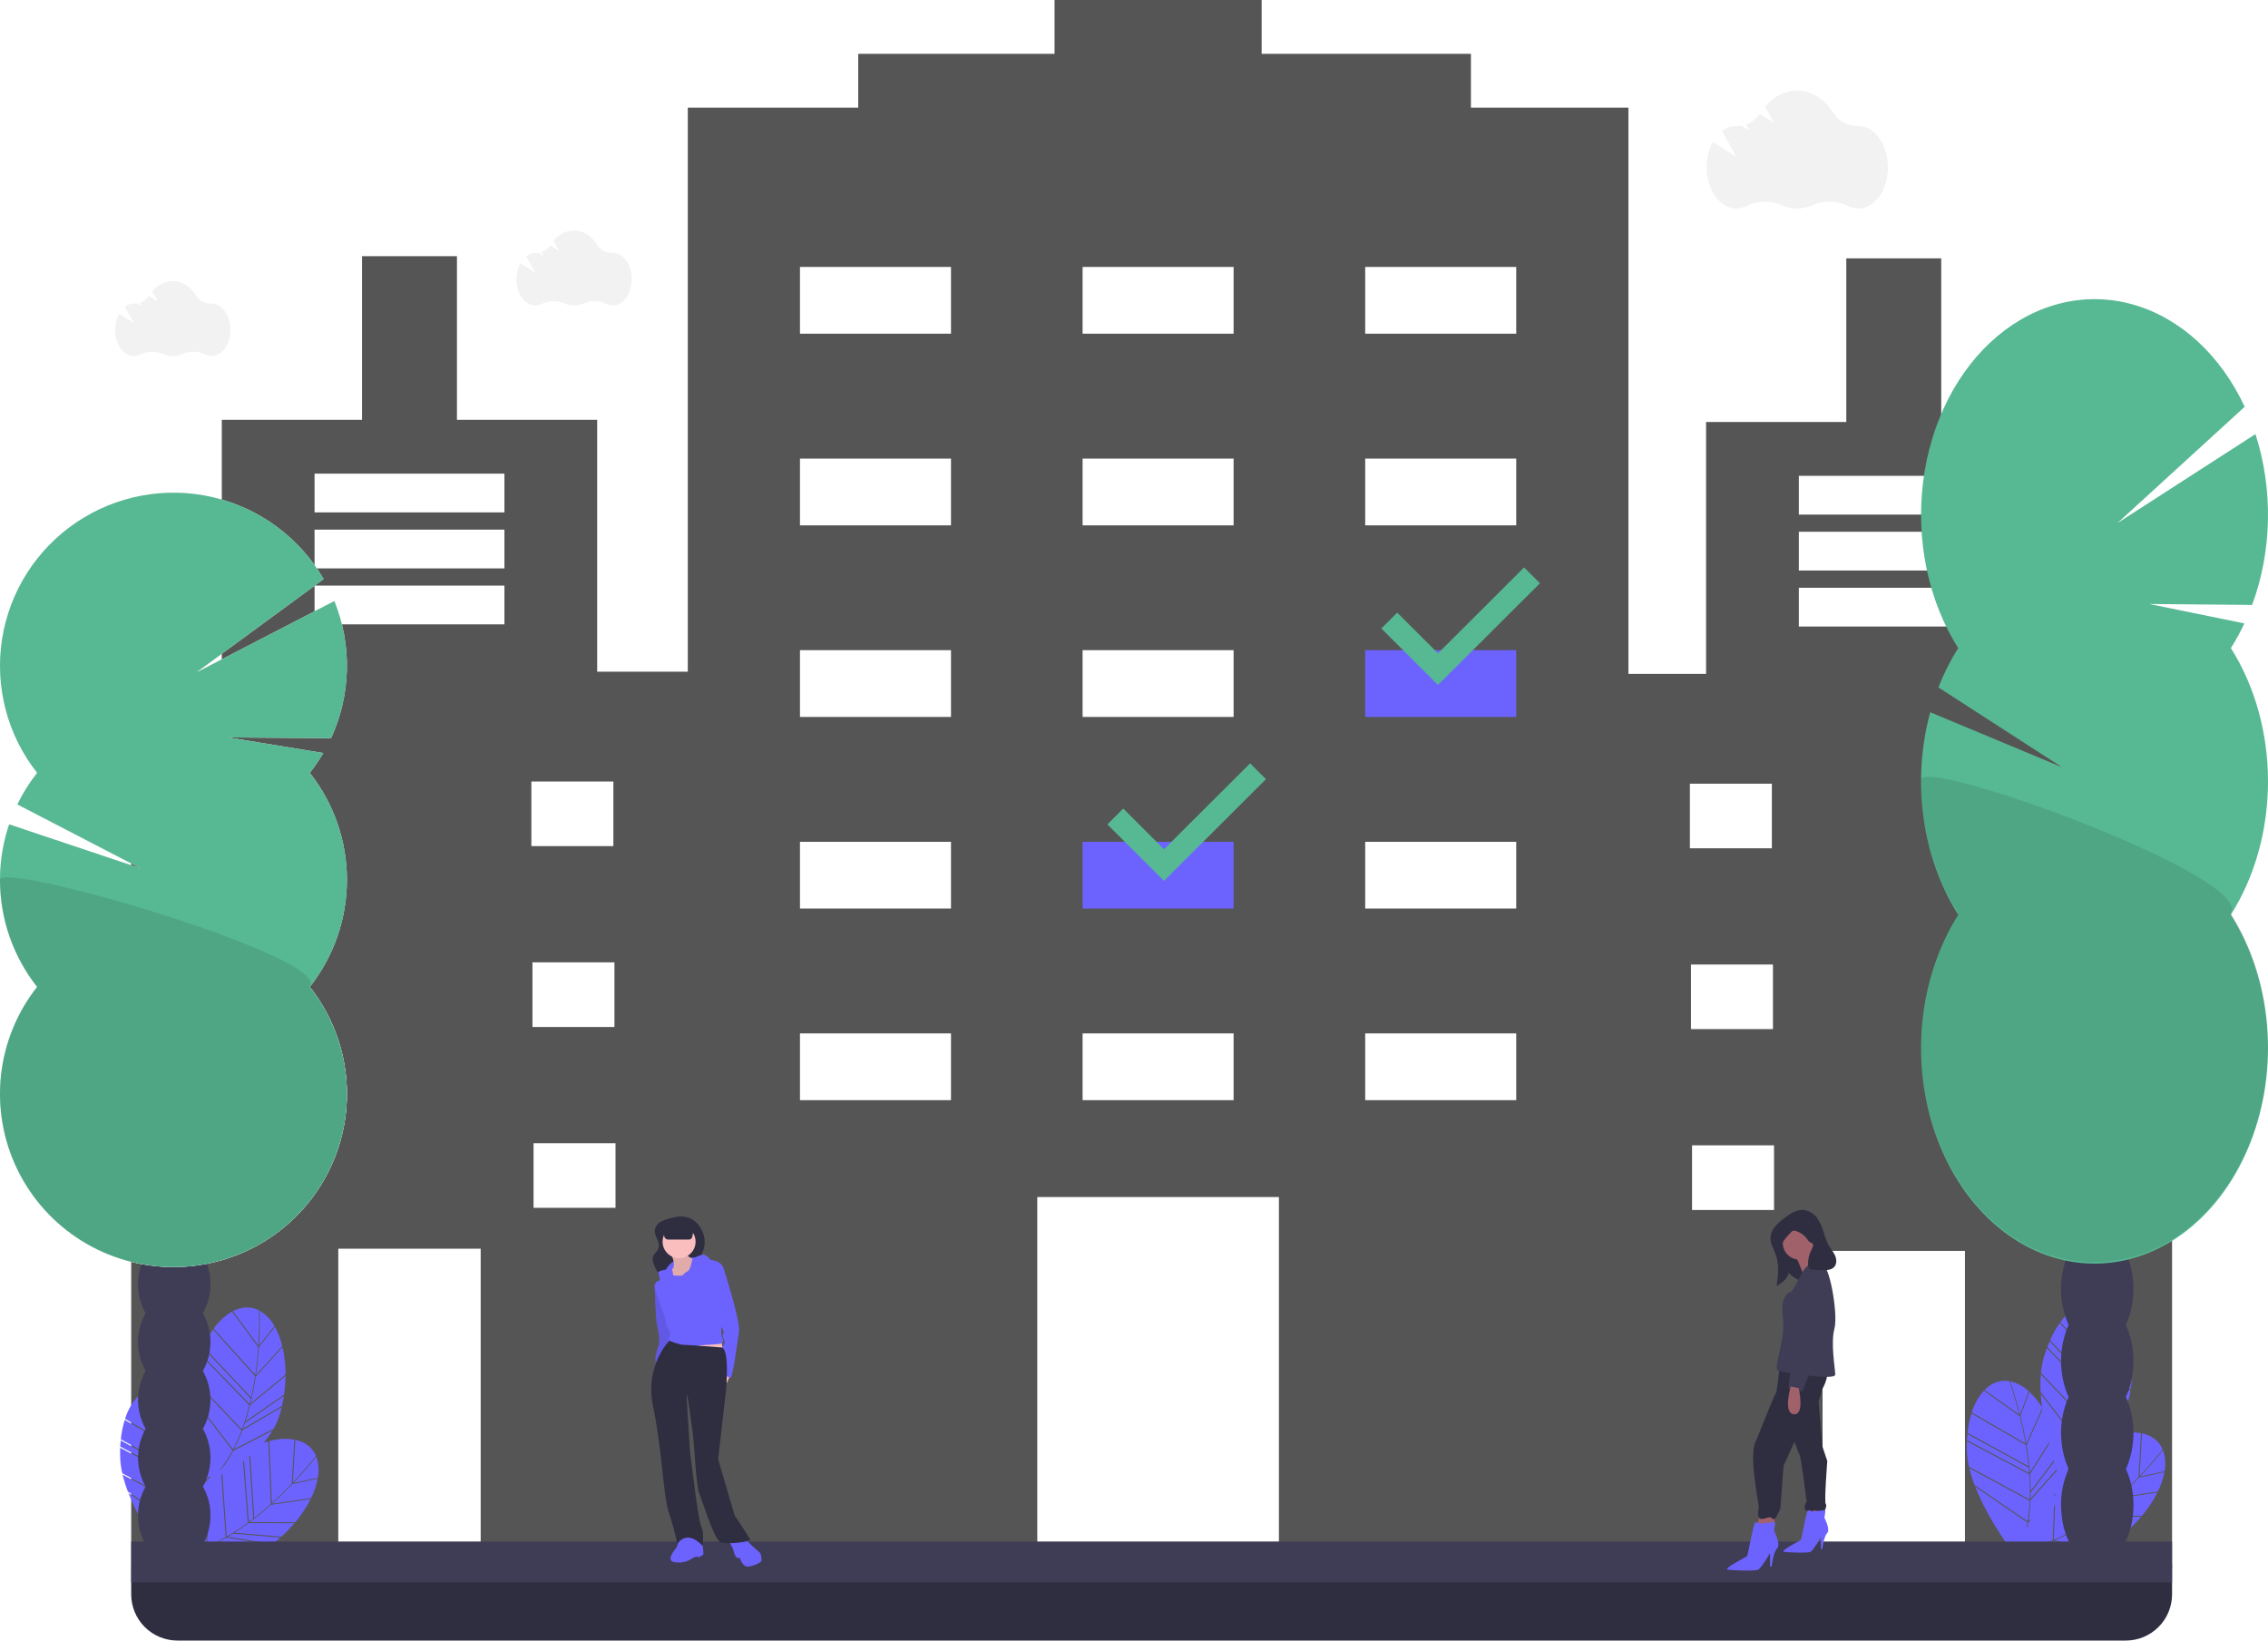 <svg width="470" height="340" viewBox="0 0 470 340" fill="none" xmlns="http://www.w3.org/2000/svg">
<g clip-path="url(#clip0_371_12)">
<path d="M318.945 131.627H280.497V156.168H318.945V131.627Z" fill="#6C63FF"/>
<path d="M259.037 170H220.589V194.541H259.037V170Z" fill="#6C63FF"/>
<path d="M431.342 139.659V87.454H402.282V53.543H382.611V87.454H353.551V139.659H337.456V22.31H304.82V11.155H261.454V0H218.535V11.155H177.851V22.31H142.532V139.213H123.755V87.008H94.695V53.097H75.024V87.008H45.964V139.213H27.187V324.383H70.106V258.793H99.613V324.383H214.958V248.084H265.031V324.383H334.774V324.829H377.693V259.239H407.2V324.829H450.119V139.659H431.342ZM42.611 161.969H59.6V175.354H42.611V161.969ZM42.835 199.449H59.824V212.835H42.835V199.449ZM60.047 250.315H43.058V236.929H60.047V250.315ZM104.531 129.396H65.189V121.365H104.531V129.396ZM104.531 117.795H65.189V109.764H104.531V117.795ZM104.531 106.194H65.189V98.163H104.531V106.194ZM110.119 161.969H127.108V175.354H110.119V161.969ZM110.343 199.449H127.332V212.835H110.343V199.449ZM127.555 250.315H110.567V236.929H127.555V250.315ZM197.075 228.005H165.78V214.173H197.075V228.005ZM197.075 188.294H165.78V174.462H197.075V188.294ZM197.075 148.583H165.78V134.751H197.075V148.583ZM197.075 108.871H165.78V95.039H197.075V108.871ZM197.075 69.16H165.78V55.328H197.075V69.16ZM255.642 228.005H224.347V214.173H255.642V228.005ZM255.642 188.294H224.347V174.462H255.642V188.294ZM255.642 148.583H224.347V134.751H255.642V148.583ZM255.642 108.871H224.347V95.039H255.642V108.871ZM255.642 69.16H224.347V55.328H255.642V69.16ZM314.209 228.005H282.913V214.173H314.209V228.005ZM314.209 188.294H282.913V174.462H314.209V188.294ZM314.209 148.583H282.913V134.751H314.209V148.583ZM314.209 108.871H282.913V95.039H314.209V108.871ZM314.209 69.16H282.913V55.328H314.209V69.16ZM350.198 162.415H367.187V175.801H350.198V162.415ZM350.422 199.895H367.41V213.281H350.422V199.895ZM367.634 250.761H350.645V237.375H367.634V250.761ZM412.118 129.843H372.775V121.811H412.118V129.843ZM412.118 118.241H372.775V110.21H412.118V118.241ZM412.118 106.64H372.775V98.609H412.118V106.64ZM417.706 162.415H434.695V175.801H417.706V162.415ZM417.93 199.895H434.919V213.281H417.93V199.895ZM435.142 250.761H418.153V237.375H435.142V250.761Z" fill="#565555"/>
<path d="M53.649 279.188C53.524 280.953 53.328 282.927 53.026 285.002L58.491 278.952L58.521 279.053C58.187 277.597 57.649 276.196 56.923 274.89L56.958 274.985L53.649 279.188Z" fill="#6C63FF"/>
<path d="M53.67 278.878L56.875 274.807C56.194 273.566 55.207 272.517 54.009 271.759C53.95 271.724 53.891 271.691 53.832 271.658C53.849 272.139 53.933 274.961 53.67 278.878Z" fill="#6C63FF"/>
<path d="M50.779 294.837C50.638 295.265 50.492 295.686 50.342 296.098L58.392 291.388L58.403 291.506C58.571 290.774 58.711 290.041 58.823 289.309L50.786 294.891L50.779 294.837Z" fill="#6C63FF"/>
<path d="M51.898 290.884L59.148 284.917L59.168 285.029C59.194 283.055 58.985 281.086 58.547 279.162L52.977 285.327C52.684 287.271 52.325 289.123 51.898 290.884Z" fill="#6C63FF"/>
<path d="M52.852 285.21L44.178 275.55L44.224 275.441C43.409 276.587 42.712 277.812 42.143 279.098L52.042 289.617C52.381 288.081 52.646 286.595 52.852 285.21Z" fill="#6C63FF"/>
<path d="M42.049 279.316L42.05 279.316C42.065 279.28 42.079 279.241 42.095 279.205L42.049 279.316Z" fill="#6C63FF"/>
<path d="M41.567 280.5L41.522 280.611C41.536 280.573 41.553 280.538 41.567 280.5L41.567 280.5Z" fill="#6C63FF"/>
<path d="M51.985 289.873L42.05 279.316C41.882 279.7 41.721 280.095 41.567 280.5L51.721 290.989C51.814 290.615 51.901 290.243 51.985 289.873Z" fill="#6C63FF"/>
<path d="M58.844 289.168C59.042 287.84 59.15 286.501 59.167 285.158L51.82 291.206C51.528 292.379 51.208 293.506 50.859 294.588L58.829 289.053L58.844 289.168Z" fill="#6C63FF"/>
<path d="M40.249 289.92L48.291 300.392C48.952 299.118 49.536 297.805 50.039 296.46L40.226 286.174C40.129 287.46 40.118 288.751 40.194 290.038L40.249 289.92Z" fill="#6C63FF"/>
<path d="M53.685 271.649L53.757 271.617C51.996 270.678 50.089 270.779 48.261 271.731L53.529 278.871C53.812 274.633 53.687 271.692 53.685 271.649Z" fill="#6C63FF"/>
<path d="M50.081 296.799C49.62 298.008 49.093 299.192 48.502 300.344L56.592 296.167L56.6 296.283C57.209 295.256 57.686 294.155 58.018 293.008C58.147 292.557 58.264 292.104 58.37 291.65L50.224 296.417C50.177 296.544 50.13 296.673 50.081 296.799Z" fill="#6C63FF"/>
<path d="M53.507 279.187L48.119 271.883L48.169 271.779C46.627 272.67 45.302 273.89 44.289 275.353L52.893 284.934C53.191 282.883 53.384 280.932 53.507 279.187Z" fill="#6C63FF"/>
<path d="M50.127 296.224C50.727 294.591 51.238 292.927 51.659 291.239L41.479 280.724C41.237 281.381 41.014 282.064 40.812 282.774C40.53 283.791 40.342 284.832 40.25 285.883L50.119 296.229L50.127 296.224Z" fill="#6C63FF"/>
<path d="M60.583 307.569C59.359 308.848 57.946 310.244 56.387 311.65L64.463 310.469L64.422 310.566C65.095 309.232 65.576 307.81 65.851 306.342L65.817 306.438L60.583 307.569Z" fill="#6C63FF"/>
<path d="M65.608 302.076C65.585 302.011 65.561 301.948 65.536 301.886C65.242 302.267 63.503 304.494 60.797 307.344L65.868 306.249C66.136 304.858 66.047 303.422 65.608 302.076V302.076Z" fill="#6C63FF"/>
<path d="M48.371 317.795C47.989 318.035 47.609 318.266 47.23 318.488L56.439 319.984L56.373 320.082C56.97 319.625 57.546 319.15 58.1 318.658L48.343 317.841L48.371 317.795Z" fill="#6C63FF"/>
<path d="M51.76 315.462L61.157 315.481L61.102 315.58C62.382 314.077 63.48 312.428 64.372 310.667L56.142 311.869C54.675 313.18 53.214 314.377 51.76 315.462Z" fill="#6C63FF"/>
<path d="M48.592 317.654L58.269 318.464L58.207 318.562C59.208 317.666 60.147 316.702 61.018 315.679L51.494 315.66C50.52 316.378 49.553 317.043 48.592 317.654Z" fill="#6C63FF"/>
<path d="M36.74 322.433C36.809 322.364 36.881 322.289 36.953 322.215C38.926 321.901 40.854 321.352 42.695 320.578L42.958 313.618C43.036 313.44 43.112 313.262 43.186 313.082L42.906 320.49C44.229 319.929 45.518 319.289 46.765 318.574L45.866 305.635C45.935 305.599 46.005 305.562 46.077 305.524L46.974 318.447L46.983 318.448C48.489 317.572 49.946 316.616 51.349 315.584L50.37 302.851C50.439 302.8 50.508 302.751 50.578 302.699L51.556 315.431C51.867 315.201 52.172 314.971 52.473 314.739L51.666 301.849C51.735 301.793 51.804 301.736 51.873 301.679L52.681 314.578C53.923 313.611 55.077 312.635 56.121 311.7L55.613 298.738L55.719 298.684C55.358 298.777 54.992 298.889 54.622 299.01C55.317 298.218 55.942 297.367 56.491 296.468L48.324 300.685C47.758 301.757 47.123 302.79 46.42 303.778C46.275 303.916 46.129 304.053 45.985 304.196L45.995 304.351C45.929 304.439 45.862 304.527 45.795 304.613L45.781 304.404C45.678 304.51 45.577 304.622 45.475 304.73C46.509 303.441 47.417 302.056 48.185 300.594L40.202 290.199C40.257 291.128 40.348 292.064 40.465 292.991C39.724 291.789 38.823 290.691 37.788 289.728L37.851 289.808L36.006 294.826C36.434 296.543 36.859 298.481 37.214 300.547L40.493 293.21C40.508 293.324 40.524 293.438 40.539 293.552L37.269 300.872C37.592 302.81 37.824 304.682 37.964 306.489L41.889 300.335C41.912 300.423 41.934 300.512 41.957 300.599L37.989 306.819C38.075 308.025 38.12 309.196 38.122 310.333L42.921 304.014C42.947 304.097 42.972 304.178 42.997 304.257L38.147 310.643L38.123 310.594C38.122 311.045 38.114 311.489 38.099 311.928L43.512 305.845C43.541 305.93 43.568 306.008 43.592 306.08L38.085 312.267C38.08 312.403 38.075 312.54 38.068 312.675C38.003 313.967 37.868 315.256 37.664 316.534L38.186 316.006C38.087 316.211 37.991 316.413 37.897 316.612L37.6 316.912C37.566 317.108 37.527 317.298 37.489 317.491C37.38 317.731 37.274 317.966 37.172 318.194C37.27 317.755 37.362 317.314 37.44 316.869L26.628 309.446C29.449 316.648 34.761 323.499 35.101 323.934C35.377 323.419 35.628 322.89 35.858 322.349C35.925 322.343 35.992 322.337 36.059 322.33C36.031 322.396 36.002 322.461 35.974 322.527C35.94 322.531 35.906 322.536 35.873 322.54C35.899 322.547 35.93 322.555 35.959 322.563C35.797 322.941 35.628 323.312 35.448 323.671C35.684 323.459 36.044 323.124 36.473 322.7C39.016 323.347 45.865 324.732 51.729 322.686L42.744 320.735C40.821 321.548 38.804 322.118 36.74 322.433V322.433ZM43.054 311.086L43.269 310.868L43.257 311.194L43.042 311.412L43.054 311.086Z" fill="#6C63FF"/>
<path d="M65.428 301.785L65.504 301.807C64.748 299.962 63.215 298.826 61.199 298.396L60.693 307.248C63.62 304.165 65.403 301.819 65.428 301.785Z" fill="#6C63FF"/>
<path d="M46.581 318.861C45.452 319.499 44.29 320.075 43.098 320.587L51.998 322.519L51.931 322.614C53.057 322.21 54.127 321.666 55.116 320.994C55.503 320.728 55.883 320.454 56.255 320.172L46.935 318.658C46.817 318.726 46.699 318.795 46.581 318.861Z" fill="#6C63FF"/>
<path d="M56.329 311.513C57.869 310.122 59.264 308.743 60.474 307.477L60.992 298.422L61.098 298.374C59.341 298.078 57.54 298.175 55.825 298.656L56.329 311.513Z" fill="#6C63FF"/>
<path d="M37.718 289.664C36.685 288.694 35.422 288 34.047 287.649C33.981 287.634 33.914 287.621 33.848 287.608C34.014 288.06 34.968 290.718 35.931 294.524L37.718 289.664Z" fill="#6C63FF"/>
<path d="M37.114 300.799L25.872 294.288L25.883 294.17C25.462 295.511 25.178 296.891 25.036 298.289L37.708 305.239C37.555 303.675 37.346 302.179 37.114 300.799Z" fill="#6C63FF"/>
<path d="M25.014 298.525L25.015 298.526C25.018 298.487 25.019 298.445 25.023 298.406L25.014 298.525Z" fill="#6C63FF"/>
<path d="M24.922 299.801L24.914 299.92C24.916 299.879 24.921 299.841 24.922 299.801L24.922 299.801Z" fill="#6C63FF"/>
<path d="M37.733 305.501L25.015 298.525C24.974 298.942 24.943 299.368 24.922 299.801L37.828 306.644C37.8 306.259 37.768 305.878 37.733 305.501Z" fill="#6C63FF"/>
<path d="M37.922 312.365L25.404 305.61C25.71 306.863 26.1 308.094 26.57 309.295L26.587 309.166L37.478 316.644C37.712 315.228 37.86 313.799 37.922 312.365V312.365Z" fill="#6C63FF"/>
<path d="M33.706 287.645L33.764 287.592C31.799 287.242 30.016 287.926 28.573 289.396L35.794 294.561C34.751 290.444 33.721 287.685 33.706 287.645Z" fill="#6C63FF"/>
<path d="M35.871 294.868L28.485 289.584L28.501 289.47C27.31 290.792 26.427 292.362 25.917 294.065L37.067 300.523C36.715 298.481 36.294 296.566 35.871 294.868Z" fill="#6C63FF"/>
<path d="M37.933 312.114C37.998 310.376 37.969 308.636 37.846 306.901L24.908 300.041C24.881 300.74 24.881 301.459 24.908 302.196C24.956 303.25 25.099 304.298 25.337 305.327L37.927 312.121L37.933 312.114Z" fill="#6C63FF"/>
<path d="M436.344 277.849C436.219 279.615 436.023 281.589 435.721 283.663L441.186 277.614L441.217 277.715C440.882 276.259 440.344 274.857 439.618 273.551L439.653 273.647L436.344 277.849Z" fill="#6C63FF"/>
<path d="M436.365 277.54L439.571 273.469C438.889 272.227 437.902 271.178 436.704 270.42C436.645 270.385 436.586 270.352 436.527 270.32C436.545 270.801 436.628 273.623 436.365 277.54Z" fill="#6C63FF"/>
<path d="M433.474 293.499C433.333 293.927 433.188 294.347 433.038 294.76L441.087 290.049L441.098 290.168C441.266 289.435 441.407 288.703 441.518 287.97L433.481 293.553L433.474 293.499Z" fill="#6C63FF"/>
<path d="M434.593 289.545L441.843 283.578L441.864 283.69C441.889 281.717 441.681 279.748 441.242 277.824L435.672 283.989C435.379 285.932 435.02 287.784 434.593 289.545Z" fill="#6C63FF"/>
<path d="M435.548 283.872L426.873 274.212L426.919 274.103C426.104 275.248 425.407 276.474 424.838 277.759L434.737 288.278C435.076 286.743 435.341 285.256 435.548 283.872Z" fill="#6C63FF"/>
<path d="M424.744 277.977L424.745 277.977C424.76 277.942 424.774 277.902 424.79 277.867L424.744 277.977Z" fill="#6C63FF"/>
<path d="M434.68 288.534L424.745 277.977C424.577 278.361 424.416 278.756 424.262 279.162L434.416 289.651C434.509 289.276 434.597 288.904 434.68 288.534Z" fill="#6C63FF"/>
<path d="M424.262 279.162L424.217 279.272C424.231 279.234 424.248 279.2 424.262 279.162L424.262 279.162Z" fill="#6C63FF"/>
<path d="M441.54 287.829C441.738 286.502 441.845 285.162 441.862 283.82L434.515 289.867C434.224 291.04 433.903 292.168 433.554 293.25L441.524 287.714L441.54 287.829Z" fill="#6C63FF"/>
<path d="M422.944 288.582L430.987 299.054C431.647 297.779 432.231 296.466 432.734 295.122L422.921 284.835C422.824 286.121 422.813 287.412 422.889 288.699L422.944 288.582Z" fill="#6C63FF"/>
<path d="M436.38 270.311L436.452 270.279C434.691 269.34 432.784 269.441 430.957 270.393L436.224 277.533C436.507 273.295 436.382 270.353 436.38 270.311Z" fill="#6C63FF"/>
<path d="M432.777 295.46C432.315 296.67 431.788 297.853 431.197 299.006L439.287 294.829L439.295 294.945C439.904 293.917 440.381 292.817 440.713 291.669C440.842 291.218 440.959 290.766 441.065 290.312L432.92 295.078C432.872 295.206 432.825 295.334 432.777 295.46Z" fill="#6C63FF"/>
<path d="M436.202 277.848L430.814 270.544L430.865 270.44C429.323 271.331 427.997 272.551 426.984 274.014L435.588 283.595C435.886 281.544 436.079 279.593 436.202 277.848Z" fill="#6C63FF"/>
<path d="M432.822 294.886C433.422 293.253 433.933 291.589 434.354 289.901L424.174 279.386C423.932 280.043 423.709 280.726 423.507 281.435C423.225 282.453 423.037 283.493 422.945 284.545L432.815 294.89L432.822 294.886Z" fill="#6C63FF"/>
<path d="M443.278 306.23C442.054 307.51 440.641 308.906 439.083 310.311L447.159 309.131L447.117 309.228C447.79 307.894 448.271 306.472 448.547 305.003L448.512 305.099L443.278 306.23Z" fill="#6C63FF"/>
<path d="M448.303 300.737C448.28 300.673 448.256 300.61 448.231 300.547C447.937 300.929 446.198 303.156 443.493 306.005L448.563 304.91C448.831 303.519 448.742 302.084 448.303 300.737V300.737Z" fill="#6C63FF"/>
<path d="M431.066 316.456C430.684 316.696 430.304 316.927 429.925 317.149L439.135 318.645L439.068 318.744C439.665 318.287 440.241 317.812 440.796 317.319L431.038 316.502L431.066 316.456Z" fill="#6C63FF"/>
<path d="M434.455 314.124L443.852 314.143L443.797 314.242C445.077 312.739 446.175 311.089 447.067 309.328L438.837 310.531C437.37 311.841 435.909 313.039 434.455 314.124Z" fill="#6C63FF"/>
<path d="M431.287 316.315L440.964 317.125L440.902 317.224C441.903 316.327 442.842 315.364 443.713 314.341L434.189 314.322C433.215 315.039 432.248 315.704 431.287 316.315Z" fill="#6C63FF"/>
<path d="M419.435 321.094C419.504 321.025 419.576 320.95 419.648 320.877C421.621 320.563 423.549 320.013 425.39 319.239L425.653 312.279C425.731 312.102 425.807 311.923 425.881 311.744L425.601 319.151C426.924 318.59 428.213 317.95 429.46 317.235L428.561 304.296C428.63 304.26 428.7 304.224 428.772 304.186L429.67 317.108L429.678 317.109C431.184 316.234 432.641 315.277 434.044 314.245L433.065 301.512C433.135 301.462 433.204 301.412 433.273 301.361L434.252 314.092C434.562 313.863 434.868 313.632 435.168 313.4L434.361 300.511C434.43 300.454 434.499 300.398 434.568 300.34L435.376 313.239C436.618 312.273 437.772 311.296 438.816 310.361L438.308 297.399L438.414 297.345C438.053 297.439 437.687 297.55 437.317 297.671C438.012 296.879 438.638 296.029 439.186 295.129L431.019 299.346C430.454 300.418 429.818 301.451 429.116 302.439C428.97 302.577 428.824 302.714 428.68 302.858L428.691 303.013C428.624 303.1 428.558 303.188 428.49 303.274L428.476 303.066C428.373 303.171 428.272 303.283 428.17 303.391C429.204 302.103 430.112 300.718 430.881 299.256L422.897 288.86C422.952 289.79 423.043 290.725 423.16 291.653C422.419 290.45 421.518 289.352 420.484 288.389L420.547 288.47L418.701 293.487C419.129 295.204 419.555 297.142 419.909 299.209L423.188 291.871C423.203 291.985 423.219 292.1 423.235 292.214L419.964 299.533C420.287 301.471 420.519 303.344 420.659 305.15L424.585 298.996C424.607 299.085 424.629 299.173 424.652 299.26L420.684 305.481C420.77 306.686 420.815 307.857 420.817 308.994L425.616 302.675C425.642 302.758 425.667 302.839 425.692 302.919L420.842 309.305L420.819 309.256C420.817 309.706 420.809 310.151 420.794 310.589L426.207 304.507C426.236 304.591 426.263 304.67 426.287 304.741L420.781 310.929C420.775 311.065 420.77 311.201 420.763 311.336C420.699 312.629 420.564 313.917 420.359 315.195L420.881 314.667C420.782 314.872 420.686 315.074 420.592 315.273L420.295 315.574C420.261 315.769 420.222 315.96 420.184 316.152C420.075 316.392 419.969 316.627 419.867 316.856C419.966 316.417 420.057 315.976 420.135 315.53L409.324 308.107C412.144 315.309 417.456 322.16 417.796 322.595C418.072 322.081 418.323 321.551 418.553 321.011C418.62 321.004 418.687 320.998 418.754 320.991C418.726 321.057 418.697 321.123 418.669 321.189C418.636 321.192 418.601 321.198 418.568 321.201C418.594 321.208 418.625 321.217 418.654 321.225C418.492 321.602 418.324 321.974 418.143 322.332C418.379 322.12 418.739 321.786 419.168 321.361C421.711 322.009 428.56 323.394 434.424 321.348L425.439 319.397C423.516 320.209 421.499 320.78 419.435 321.094V321.094ZM425.749 309.747L425.965 309.53L425.952 309.856L425.737 310.074L425.749 309.747Z" fill="#6C63FF"/>
<path d="M448.124 300.447L448.2 300.468C447.443 298.623 445.91 297.487 443.894 297.057L443.388 305.909C446.315 302.826 448.098 300.481 448.124 300.447Z" fill="#6C63FF"/>
<path d="M429.276 317.523C428.147 318.161 426.985 318.737 425.794 319.248L434.694 321.18L434.626 321.275C435.752 320.872 436.822 320.327 437.811 319.655C438.199 319.389 438.578 319.116 438.95 318.834L429.63 317.32C429.512 317.388 429.394 317.457 429.276 317.523Z" fill="#6C63FF"/>
<path d="M439.024 310.174C440.564 308.784 441.96 307.404 443.17 306.139L443.688 297.084L443.793 297.036C442.036 296.74 440.236 296.836 438.521 297.318L439.024 310.174Z" fill="#6C63FF"/>
<path d="M420.413 288.326C419.38 287.355 418.117 286.662 416.743 286.31C416.676 286.295 416.61 286.282 416.543 286.27C416.709 286.721 417.663 289.38 418.626 293.186L420.413 288.326Z" fill="#6C63FF"/>
<path d="M419.809 299.46L408.568 292.949L408.578 292.831C408.157 294.172 407.874 295.553 407.731 296.951L420.403 303.901C420.25 302.336 420.042 300.841 419.809 299.46Z" fill="#6C63FF"/>
<path d="M407.617 298.462L407.609 298.581C407.611 298.541 407.616 298.503 407.618 298.462L407.617 298.462Z" fill="#6C63FF"/>
<path d="M407.709 297.187L407.71 297.187C407.714 297.148 407.714 297.107 407.718 297.068L407.709 297.187Z" fill="#6C63FF"/>
<path d="M420.428 304.162L407.71 297.187C407.669 297.604 407.638 298.029 407.618 298.462L420.523 305.305C420.495 304.921 420.463 304.54 420.428 304.162Z" fill="#6C63FF"/>
<path d="M420.618 311.027L408.099 304.271C408.405 305.524 408.795 306.755 409.266 307.956L409.282 307.827L420.173 315.305C420.407 313.889 420.555 312.461 420.618 311.027V311.027Z" fill="#6C63FF"/>
<path d="M416.401 286.307L416.46 286.254C414.494 285.904 412.712 286.588 411.268 288.057L418.489 293.223C417.446 289.105 416.416 286.346 416.401 286.307Z" fill="#6C63FF"/>
<path d="M418.566 293.53L411.18 288.246L411.196 288.131C410.005 289.454 409.123 291.023 408.612 292.727L419.762 299.185C419.41 297.142 418.989 295.227 418.566 293.53Z" fill="#6C63FF"/>
<path d="M420.628 310.776C420.693 309.037 420.664 307.297 420.541 305.562L407.604 298.702C407.576 299.402 407.576 300.12 407.603 300.858C407.651 301.912 407.794 302.96 408.033 303.988L420.622 310.782L420.628 310.776Z" fill="#6C63FF"/>
<path d="M27.187 324.383H450.119V330.423C450.119 332.963 449.108 335.399 447.308 337.195C445.509 338.991 443.068 340 440.523 340H36.783C34.238 340 31.798 338.991 29.998 337.195C28.198 335.399 27.187 332.963 27.187 330.423V324.383Z" fill="#2F2E41"/>
<path d="M450.119 319.475H27.187V327.953H450.119V319.475Z" fill="#3F3D56"/>
<path d="M354.956 29.437L359.814 32.511L356.865 27.16C357.7 26.495 358.733 26.127 359.802 26.113C359.828 26.113 359.854 26.114 359.88 26.114C360.218 26.12 360.555 26.095 360.888 26.04L362.534 27.082L361.828 25.801C362.995 25.395 364.002 24.632 364.708 23.62L367.654 25.485L365.793 22.107C367.516 20.043 369.838 18.777 372.394 18.777C375.458 18.777 378.187 20.596 379.949 23.429C380.47 24.277 381.206 24.972 382.083 25.444C382.96 25.916 383.947 26.148 384.943 26.117C384.997 26.115 385.052 26.113 385.107 26.113C388.49 26.113 391.232 29.941 391.232 34.662C391.232 39.384 388.49 43.211 385.107 43.211C384.364 43.208 383.632 43.026 382.974 42.678C381.823 42.12 380.564 41.818 379.284 41.792C378.004 41.767 376.734 42.02 375.562 42.533C374.571 42.978 373.498 43.209 372.412 43.211C371.326 43.214 370.252 42.988 369.26 42.548C368.096 42.045 366.838 41.797 365.571 41.821C364.303 41.846 363.055 42.142 361.913 42.69C361.261 43.03 360.537 43.209 359.802 43.211C356.42 43.211 353.678 39.384 353.678 34.662C353.658 32.841 354.098 31.044 354.956 29.437V29.437Z" fill="#F2F2F2"/>
<path d="M107.833 54.544L110.923 56.5L109.047 53.096C109.578 52.673 110.235 52.438 110.915 52.43C110.932 52.43 110.948 52.43 110.965 52.431C111.18 52.434 111.394 52.418 111.606 52.383L112.653 53.046L112.204 52.231C112.946 51.973 113.587 51.488 114.036 50.844L115.91 52.03L114.726 49.882C115.225 49.24 115.86 48.717 116.587 48.35C117.313 47.984 118.112 47.783 118.925 47.763C120.874 47.763 122.61 48.92 123.731 50.723C124.062 51.262 124.531 51.704 125.089 52.004C125.647 52.305 126.274 52.452 126.908 52.432C126.943 52.431 126.978 52.43 127.013 52.43C129.164 52.43 130.908 54.865 130.908 57.868C130.908 60.872 129.164 63.306 127.013 63.306C126.539 63.304 126.074 63.188 125.656 62.967C124.923 62.612 124.122 62.42 123.308 62.404C122.494 62.388 121.686 62.549 120.94 62.875C120.31 63.158 119.628 63.305 118.937 63.306C118.246 63.308 117.563 63.164 116.931 62.885C116.191 62.564 115.391 62.407 114.585 62.422C113.778 62.438 112.985 62.626 112.258 62.975C111.843 63.191 111.383 63.305 110.915 63.306C108.763 63.306 107.019 60.872 107.019 57.868C107.007 56.71 107.286 55.567 107.833 54.544Z" fill="#F2F2F2"/>
<path d="M24.677 65.028L27.767 66.983L25.891 63.579C26.422 63.156 27.08 62.922 27.759 62.913C27.776 62.913 27.793 62.913 27.809 62.914C28.024 62.917 28.238 62.901 28.45 62.867L29.497 63.529L29.048 62.715C29.79 62.456 30.431 61.971 30.88 61.327L32.755 62.513L31.57 60.365C32.069 59.723 32.705 59.2 33.431 58.834C34.157 58.467 34.956 58.267 35.77 58.247C37.718 58.247 39.455 59.403 40.575 61.206C40.907 61.745 41.375 62.187 41.933 62.487C42.491 62.788 43.118 62.935 43.752 62.915C43.787 62.914 43.822 62.913 43.857 62.913C46.008 62.913 47.753 65.348 47.753 68.351C47.753 71.355 46.008 73.79 43.857 73.79C43.384 73.788 42.918 73.671 42.5 73.45C41.767 73.095 40.967 72.903 40.152 72.887C39.338 72.871 38.53 73.032 37.785 73.358C37.154 73.641 36.472 73.788 35.781 73.79C35.09 73.791 34.407 73.647 33.776 73.368C33.036 73.047 32.235 72.89 31.429 72.905C30.623 72.921 29.829 73.109 29.102 73.458C28.688 73.674 28.227 73.788 27.759 73.79C25.608 73.79 23.863 71.355 23.863 68.351C23.851 67.193 24.131 66.05 24.677 65.028V65.028Z" fill="#F2F2F2"/>
<path d="M136.232 266.317L135.693 266.856C135.693 266.856 135.873 272.78 136.052 274.037C136.232 275.294 136.952 277.448 136.412 279.064C135.873 280.68 135.693 281.937 135.873 282.116C136.052 282.296 135.693 283.014 135.693 283.014L137.132 282.116L139.47 276.73L138.391 270.985L136.232 266.317Z" fill="#6C63FF"/>
<path opacity="0.1" d="M136.232 266.317L135.693 266.856C135.693 266.856 135.873 272.78 136.052 274.037C136.232 275.294 136.952 277.448 136.412 279.064C135.873 280.68 135.693 281.937 135.873 282.116C136.052 282.296 135.693 283.014 135.693 283.014L137.132 282.116L139.47 276.73L138.391 270.985L136.232 266.317Z" fill="black"/>
<path d="M145.766 322.153C145.766 322.153 145.766 320.178 145.407 319.819C145.047 319.46 144.507 318.203 143.788 318.203C143.068 318.203 140.55 318.921 140.55 319.101C140.57 319.661 140.446 320.217 140.19 320.716C139.83 321.255 137.851 323.409 139.83 323.768C140.488 323.876 141.161 323.853 141.809 323.698C142.458 323.544 143.069 323.263 143.608 322.871C143.788 322.691 144.507 322.512 144.687 322.691C144.867 322.871 145.766 322.153 145.766 322.153Z" fill="#6C63FF"/>
<path d="M150.803 318.921L151.883 320.896C151.883 320.896 152.242 322.691 152.782 322.871H153.322C153.322 322.871 153.862 324.846 155.121 324.666C156.38 324.487 157.819 323.768 157.819 323.409C157.819 323.05 157.819 321.973 157.279 321.614C156.523 320.997 155.802 320.338 155.121 319.639L154.221 318.741L150.803 318.921Z" fill="#6C63FF"/>
<path d="M136.998 253.156C136.652 253.332 136.353 253.589 136.127 253.904C135.9 254.22 135.754 254.585 135.698 254.969C135.598 256.251 136.868 257.459 136.459 258.678C136.227 259.37 135.505 259.819 135.297 260.519C135.188 261.077 135.27 261.656 135.53 262.162C135.814 262.855 136.16 263.522 136.564 264.155C137.322 265.343 138.309 266.47 138.511 267.864C138.568 268.108 138.565 268.362 138.504 268.605C138.443 268.847 138.325 269.072 138.16 269.26C138.525 268.985 138.943 268.786 139.388 268.678C141.226 268.065 142.934 267.115 144.425 265.878C144.966 265.498 145.374 264.957 145.59 264.333C145.864 263.229 145.025 262.126 145.106 260.992C145.157 260.267 145.577 259.627 145.814 258.939C146.02 258.255 146.086 257.536 146.007 256.826C145.928 256.116 145.707 255.429 145.355 254.806C145.064 254.204 144.653 253.667 144.148 253.228C143.642 252.79 143.052 252.458 142.415 252.254C141.433 252.026 140.409 252.055 139.443 252.339C138.598 252.514 137.778 252.788 136.998 253.156V253.156Z" fill="#2F2E41"/>
<path d="M138.01 263.111C138.407 262.377 138.993 261.762 139.709 261.331C140.424 260.9 141.243 260.669 142.079 260.662C144.957 260.662 144.417 260.482 144.417 260.482L143.518 264.073L141.719 265.868L138.01 263.111Z" fill="#6C63FF"/>
<path d="M138.751 259.315C138.751 259.315 140.37 262.008 139.29 263.085C138.211 264.163 138.751 265.24 138.931 265.419C139.111 265.599 144.147 265.958 144.147 265.958L144.327 263.444L144.867 261.29C144.867 261.29 141.989 260.751 142.349 259.495C142.708 258.238 138.751 259.315 138.751 259.315Z" fill="#FBBEBE"/>
<path opacity="0.1" d="M138.751 259.315C138.751 259.315 140.37 262.008 139.29 263.085C138.211 264.163 138.751 265.24 138.931 265.419C139.111 265.599 144.147 265.958 144.147 265.958L144.327 263.444L144.867 261.29C144.867 261.29 141.989 260.751 142.349 259.495C142.708 258.238 138.751 259.315 138.751 259.315Z" fill="black"/>
<path d="M151.343 284.809C151.15 285.426 150.91 286.026 150.624 286.605C150.444 286.784 149.904 285.348 149.904 285.348L150.444 284.091L151.343 284.809Z" fill="#FBBEBE"/>
<path d="M149.274 276.64L149.994 280.77H139.2L139.74 276.64H149.274Z" fill="#FBBEBE"/>
<path d="M140.73 260.752C142.617 260.752 144.147 259.224 144.147 257.34C144.147 255.456 142.617 253.929 140.73 253.929C138.842 253.929 137.312 255.456 137.312 257.34C137.312 259.224 138.842 260.752 140.73 260.752Z" fill="#FBBEBE"/>
<path d="M141.449 264.342C141.449 264.342 139.47 264.522 139.47 264.163C139.47 263.804 139.29 262.726 138.931 262.906C138.571 263.086 136.232 263.265 136.412 263.804C136.592 264.342 136.952 265.419 136.592 265.419C136.437 265.451 136.289 265.514 136.159 265.604C136.028 265.695 135.918 265.811 135.834 265.945C135.749 266.079 135.694 266.229 135.669 266.386C135.645 266.543 135.653 266.702 135.693 266.856C135.873 267.753 137.851 273.14 137.851 273.14C137.851 273.14 138.031 274.935 138.571 275.473C138.79 275.756 138.91 276.103 138.91 276.461C138.91 276.818 138.79 277.166 138.571 277.448C138.211 277.807 139.47 278.167 140.01 278.885C140.55 279.603 144.687 279.064 144.867 278.885C145.047 278.705 149.364 278.705 149.724 278.346C150.084 277.987 149.544 276.91 149.544 276.91C149.544 276.91 149.364 275.294 149.544 274.755C149.724 274.217 148.825 265.42 148.285 264.881C147.745 264.342 149.904 262.726 149.904 262.726C149.904 262.726 149.544 261.29 147.206 261.111C147.206 261.111 146.486 260.033 145.766 260.033C145.047 260.033 143.485 260.869 143.485 260.869C143.485 260.869 143.068 263.265 142.528 263.445C142.102 263.653 141.732 263.961 141.449 264.342Z" fill="#6C63FF"/>
<path d="M148.645 262.188L149.904 262.727C149.904 262.727 153.502 273.858 153.142 276.012C152.782 278.167 151.883 285.528 151.343 285.528C150.803 285.528 149.724 284.45 149.724 284.45V282.655C149.724 282.296 149.184 281.219 149.544 281.219C149.904 281.219 150.444 280.86 150.084 280.501C149.724 280.142 149.364 279.603 149.724 279.064C150.084 278.526 150.264 278.346 150.084 277.808C149.904 277.269 149.544 276.73 149.904 276.371C150.264 276.012 149.004 274.217 149.004 274.217L147.026 266.317L147.385 263.086L148.645 262.188Z" fill="#6C63FF"/>
<path d="M149.364 279.244C149.364 279.244 142.528 278.705 141.629 278.705C140.73 278.705 138.712 277.86 138.712 277.86C138.712 277.86 133.534 283.014 135.333 291.452C137.132 299.89 137.492 310.303 138.571 313.355C139.304 315.531 139.905 317.75 140.37 319.998C140.37 319.998 142.169 316.767 145.587 320.357C145.587 320.357 145.946 317.664 145.407 316.587C144.867 315.51 144.147 309.765 144.147 309.765C144.147 309.765 142.888 300.608 142.888 299.531C142.888 298.454 142.169 289.298 142.349 289.118C142.528 288.939 143.428 296.12 143.608 297.377C143.788 298.633 144.327 308.328 144.867 309.406C145.407 310.483 147.925 319.1 149.364 319.639C150.803 320.178 155.66 319.46 155.481 319.1C155.301 318.741 154.041 316.767 153.682 316.228L152.242 314.073L148.825 302.404L150.444 288.22C150.444 288.22 151.343 279.064 149.364 279.244Z" fill="#2F2E41"/>
<path d="M142.812 256.892H138.429C138.243 256.892 138.063 256.825 137.921 256.705C137.78 256.584 137.686 256.417 137.657 256.234L137.222 253.48H144.058L143.446 256.378C143.416 256.523 143.336 256.653 143.22 256.747C143.105 256.841 142.96 256.892 142.812 256.892Z" fill="#2F2E41"/>
<path d="M368.708 256.042H375.624V265.902C374.716 265.902 373.817 265.723 372.978 265.376C372.139 265.029 371.376 264.521 370.734 263.88C370.092 263.239 369.582 262.478 369.235 261.641C368.887 260.803 368.708 259.906 368.708 259V256.042Z" fill="#2F2E41"/>
<path d="M364.675 313.805L364.181 316.27H367.638L367.803 313.805H364.675Z" fill="#A0616A"/>
<path d="M364.674 315.777C364.674 315.777 364.016 315.284 363.686 315.613C363.357 315.941 362.205 322.35 362.04 322.515C361.875 322.679 356.935 325.144 358.088 325.308C359.241 325.473 363.686 325.637 364.345 325.308C365.004 324.98 366.815 321.857 366.815 321.857V324.651H367.144C367.144 324.651 367.474 321.693 368.297 320.871C369.12 320.05 367.638 317.256 367.638 317.256C367.638 317.256 367.968 315.448 367.803 315.448C367.638 315.448 364.674 315.777 364.674 315.777Z" fill="#6C63FF"/>
<path d="M374.883 312.079L374.389 314.545H377.847L378.012 312.079H374.883Z" fill="#A0616A"/>
<path d="M370.931 296.057C370.931 296.057 372.578 300.987 372.907 301.48C373.237 301.973 374.389 311.176 374.389 311.176C374.389 311.176 373.237 312.983 374.719 313.148C376.2 313.312 375.542 312.819 376.53 313.148C376.798 313.249 377.087 313.287 377.372 313.258C377.658 313.23 377.933 313.136 378.176 312.983C378.176 312.983 378.67 311.997 378.341 311.669C378.012 311.34 378.67 302.795 378.67 302.795L377.682 299.837L376.859 290.47C376.859 290.47 377.847 288.005 377.353 287.347C376.859 286.69 375.213 287.84 375.213 287.84L370.931 296.057Z" fill="#2F2E41"/>
<path d="M368.791 283.239C368.791 283.239 368.297 288.497 367.968 288.826C367.638 289.155 364.016 298.358 364.016 298.358C364.016 298.358 363.028 299.508 363.357 303.781C363.686 308.053 364.51 312.326 364.51 312.326C364.51 312.326 363.851 314.791 365.004 314.791C366.156 314.791 366.65 314.134 367.144 314.627C367.638 315.12 367.968 314.627 368.132 314.298C368.297 313.969 368.955 312.819 368.955 312.49C368.955 312.162 369.614 303.781 369.614 303.781C369.614 303.781 375.048 291.784 375.542 291.127C376.036 290.47 378.835 286.854 378.67 284.389L368.791 283.239Z" fill="#2F2E41"/>
<path d="M372.907 261.054C374.817 261.054 376.365 259.509 376.365 257.603C376.365 255.697 374.817 254.152 372.907 254.152C370.998 254.152 369.449 255.697 369.449 257.603C369.449 259.509 370.998 261.054 372.907 261.054Z" fill="#A0616A"/>
<path d="M372.249 260.561C372.249 260.561 373.566 263.519 373.731 264.34C373.895 265.162 377.024 262.697 377.024 262.697C377.024 262.697 375.377 259.903 375.871 258.589L372.249 260.561Z" fill="#A0616A"/>
<path d="M377.518 262.204C377.518 262.204 375.048 260.396 373.237 264.176C371.425 267.956 370.931 267.791 370.931 267.791C370.931 267.791 368.791 268.449 369.449 273.05C370.108 277.651 367.309 283.732 368.462 284.06C369.614 284.389 380.317 286.197 380.317 284.882C380.317 283.567 379.329 278.473 380.152 275.351C380.976 272.228 379 261.382 377.518 262.204Z" fill="#3F3D56"/>
<path d="M375.048 263.026C375.048 263.026 373.072 265.984 373.237 268.284C373.401 270.585 373.401 272.064 373.401 272.064C373.401 272.064 370.108 287.84 370.767 287.84C371.425 287.84 373.401 288.662 373.566 288.169C373.731 287.676 377.847 277.651 377.847 277.651C377.847 277.651 378.835 267.627 377.682 265.326C376.53 263.026 375.048 263.026 375.048 263.026Z" fill="#3F3D56"/>
<path d="M371.096 287.347C371.096 287.347 369.449 292.935 371.755 293.099C374.06 293.263 372.743 287.676 372.743 287.676L371.096 287.347Z" fill="#A0616A"/>
<path d="M375.478 313.265C375.478 313.265 374.902 312.833 374.613 313.121C374.325 313.409 373.316 319.021 373.171 319.165C373.027 319.309 368.701 321.468 369.711 321.611C370.72 321.755 374.613 321.899 375.19 321.611C375.767 321.324 377.353 318.589 377.353 318.589V321.036H377.641C377.641 321.036 377.93 318.445 378.651 317.726C379.372 317.006 378.074 314.56 378.074 314.56C378.074 314.56 378.362 312.977 378.218 312.977C378.074 312.977 375.478 313.265 375.478 313.265Z" fill="#6C63FF"/>
<path d="M371.198 255.341C371.308 255.207 371.452 255.106 371.615 255.047C371.767 255.019 371.924 255.033 372.069 255.086C373.101 255.387 373.997 256.036 374.602 256.924C374.719 257.15 374.895 257.341 375.112 257.475C375.253 257.517 375.391 257.57 375.525 257.632C375.91 257.886 375.68 258.475 375.459 258.879C374.892 259.918 374.63 261.096 374.704 262.277C374.699 262.482 374.76 262.684 374.877 262.853C375.063 263.025 375.307 263.122 375.561 263.125C376.36 263.225 377.166 263.268 377.971 263.254C378.759 263.24 379.633 263.128 380.144 262.529C380.693 261.885 380.607 260.898 380.25 260.131C379.893 259.364 379.312 258.723 378.9 257.984C378.508 257.204 378.2 256.384 377.978 255.54C377.693 254.462 377.233 253.439 376.617 252.509C376.306 252.046 375.903 251.652 375.432 251.351C374.962 251.05 374.435 250.849 373.883 250.76C372.387 250.593 371.008 251.513 369.806 252.416C368.456 253.431 367.019 254.686 366.911 256.369C366.823 257.733 367.643 258.967 368.072 260.265C368.734 262.268 368.456 264.444 368.172 266.535C369.391 265.806 370.771 264.794 370.691 263.378C370.637 262.422 369.914 261.66 369.465 260.814C368.229 258.49 369.638 256.932 371.198 255.341Z" fill="#2F2E41"/>
<path d="M42.046 272.138C43.093 270.315 43.633 268.246 43.613 266.146C43.613 260.731 40.253 256.341 36.108 256.341C31.963 256.341 28.604 260.731 28.604 266.146C28.583 268.246 29.123 270.315 30.17 272.138C29.143 273.968 28.604 276.031 28.604 278.13C28.604 280.228 29.143 282.291 30.17 284.121C29.143 285.952 28.604 288.015 28.604 290.113C28.604 292.211 29.143 294.275 30.17 296.105C29.143 297.936 28.604 299.999 28.604 302.097C28.604 304.195 29.143 306.258 30.17 308.089C29.123 309.912 28.583 311.98 28.604 314.081C28.604 319.496 31.963 323.886 36.108 323.886C40.253 323.886 43.613 319.496 43.613 314.081C43.633 311.98 43.093 309.912 42.046 308.089C43.074 306.258 43.613 304.195 43.613 302.097C43.613 299.999 43.074 297.936 42.046 296.105C43.074 294.275 43.613 292.211 43.613 290.113C43.613 288.015 43.074 285.952 42.046 284.121C43.074 282.291 43.613 280.228 43.613 278.13C43.613 276.031 43.074 273.968 42.046 272.138V272.138Z" fill="#3F3D56"/>
<path d="M36.108 263.967C40.253 263.967 43.613 259.577 43.613 254.162C43.613 248.747 40.253 244.357 36.108 244.357C31.963 244.357 28.604 248.747 28.604 254.162C28.604 259.577 31.963 263.967 36.108 263.967Z" fill="#3F3D56"/>
<path d="M36.108 251.983C40.253 251.983 43.613 247.593 43.613 242.178C43.613 236.763 40.253 232.373 36.108 232.373C31.963 232.373 28.604 236.763 28.604 242.178C28.604 247.593 31.963 251.983 36.108 251.983Z" fill="#3F3D56"/>
<path d="M64.202 160.169C65.227 158.866 66.161 157.495 66.996 156.063L47.278 152.831L68.604 152.989C70.65 148.547 71.766 143.734 71.884 138.846C72.002 133.959 71.12 129.098 69.291 124.562L40.678 139.376L67.066 120.017C64.593 115.754 61.268 112.044 57.297 109.119C53.325 106.194 48.793 104.117 43.982 103.016C39.171 101.915 34.185 101.815 29.334 102.722C24.482 103.628 19.87 105.522 15.784 108.286C11.698 111.049 8.226 114.622 5.584 118.783C2.942 122.944 1.187 127.603 0.428 132.47C-0.331 137.338 -0.078 142.309 1.172 147.074C2.422 151.84 4.642 156.297 7.693 160.169C6.095 162.197 4.72 164.39 3.593 166.712L29.19 179.984L1.897 170.842C-0.02 176.496 -0.493 182.537 0.519 188.42C1.531 194.303 3.997 199.841 7.693 204.533C3.522 209.825 0.928 216.181 0.206 222.875C-0.515 229.569 0.665 236.331 3.612 242.387C6.56 248.443 11.155 253.55 16.873 257.122C22.591 260.695 29.201 262.589 35.947 262.589C42.693 262.589 49.303 260.695 55.021 257.122C60.739 253.55 65.335 248.443 68.282 242.387C71.23 236.331 72.41 229.569 71.688 222.875C70.967 216.181 68.372 209.825 64.202 204.533C69.185 198.209 71.895 190.396 71.895 182.351C71.895 174.305 69.185 166.493 64.202 160.169L64.202 160.169Z" fill="#F2F2F2"/>
<path d="M4.28622e-06 182.351C-0.012 190.399 2.698 198.215 7.693 204.533C3.522 209.825 0.928 216.181 0.206 222.875C-0.515 229.569 0.665 236.331 3.612 242.387C6.56 248.443 11.155 253.55 16.873 257.122C22.591 260.695 29.201 262.589 35.947 262.589C42.693 262.589 49.303 260.695 55.021 257.122C60.739 253.55 65.335 248.443 68.282 242.387C71.23 236.331 72.41 229.569 71.688 222.875C70.967 216.181 68.372 209.825 64.202 204.533C69.02 198.428 4.28622e-06 178.324 4.28622e-06 182.351Z" fill="#F2F2F2"/>
<path d="M64.202 160.169C65.227 158.866 66.161 157.495 66.996 156.063L47.278 152.831L68.604 152.989C70.65 148.547 71.766 143.734 71.884 138.846C72.002 133.959 71.12 129.098 69.291 124.562L40.678 139.376L67.066 120.017C64.593 115.754 61.268 112.044 57.297 109.119C53.325 106.194 48.793 104.117 43.982 103.016C39.171 101.915 34.185 101.815 29.334 102.722C24.482 103.628 19.87 105.522 15.784 108.286C11.698 111.049 8.226 114.622 5.584 118.783C2.942 122.944 1.187 127.603 0.428 132.47C-0.331 137.338 -0.078 142.309 1.172 147.074C2.422 151.84 4.642 156.297 7.693 160.169C6.095 162.197 4.72 164.39 3.593 166.712L29.19 179.984L1.897 170.842C-0.02 176.496 -0.493 182.537 0.519 188.42C1.531 194.303 3.997 199.841 7.693 204.533C3.522 209.825 0.928 216.181 0.206 222.875C-0.515 229.569 0.665 236.331 3.612 242.387C6.56 248.443 11.155 253.55 16.873 257.122C22.591 260.695 29.201 262.589 35.947 262.589C42.693 262.589 49.303 260.695 55.021 257.122C60.739 253.55 65.335 248.443 68.282 242.387C71.23 236.331 72.41 229.569 71.688 222.875C70.967 216.181 68.372 209.825 64.202 204.533C69.185 198.209 71.895 190.396 71.895 182.351C71.895 174.305 69.185 166.493 64.202 160.169L64.202 160.169Z" fill="#57B894"/>
<path opacity="0.1" d="M4.28622e-06 182.351C-0.012 190.399 2.698 198.215 7.693 204.533C3.522 209.825 0.928 216.181 0.206 222.875C-0.515 229.569 0.665 236.331 3.612 242.387C6.56 248.443 11.155 253.55 16.873 257.122C22.591 260.695 29.201 262.589 35.947 262.589C42.693 262.589 49.303 260.695 55.021 257.122C60.739 253.55 65.335 248.443 68.282 242.387C71.23 236.331 72.41 229.569 71.688 222.875C70.967 216.181 68.372 209.825 64.202 204.533C69.02 198.428 4.28622e-06 178.324 4.28622e-06 182.351Z" fill="black"/>
<path d="M259.058 158.201L241.221 176.002L232.77 167.568L229.48 170.852L241.21 182.559L262.348 161.484L259.058 158.201Z" fill="#57B894"/>
<path d="M315.836 117.597L298 135.399L289.549 126.965L286.259 130.248L297.989 141.955L319.127 120.881L315.836 117.597Z" fill="#57B894"/>
<path d="M440.556 259.675C441.603 257.404 442.144 254.828 442.123 252.212C442.123 245.467 438.763 240 434.618 240C430.474 240 427.114 245.467 427.114 252.212C427.093 254.828 427.634 257.404 428.68 259.675C427.653 261.955 427.114 264.525 427.114 267.138C427.114 269.751 427.653 272.321 428.68 274.601C427.653 276.881 427.114 279.45 427.114 282.064C427.114 284.677 427.653 287.246 428.68 289.526C427.653 291.807 427.114 294.376 427.114 296.989C427.114 299.603 427.653 302.172 428.68 304.452C427.634 306.723 427.093 309.299 427.114 311.915C427.114 318.66 430.474 324.127 434.618 324.127C438.763 324.127 442.123 318.66 442.123 311.915C442.144 309.299 441.603 306.723 440.556 304.452C441.584 302.172 442.123 299.603 442.123 296.989C442.123 294.376 441.584 291.807 440.556 289.526C441.584 287.246 442.123 284.677 442.123 282.064C442.123 279.45 441.584 276.881 440.556 274.601C441.584 272.321 442.123 269.751 442.123 267.138C442.123 264.525 441.584 261.955 440.556 259.675V259.675Z" fill="#3F3D56"/>
</g>
<path d="M462.307 134.314C463.332 132.691 464.266 130.983 465.102 129.2L445.383 125.174L466.71 125.371C468.755 119.838 469.871 113.844 469.989 107.757C470.108 101.669 469.225 95.615 467.396 89.966L438.784 108.416L465.171 84.305C462.699 78.995 459.373 74.374 455.402 70.731C451.431 67.088 446.898 64.501 442.088 63.13C437.277 61.759 432.29 61.634 427.439 62.763C422.587 63.892 417.975 66.251 413.889 69.693C409.803 73.135 406.331 77.585 403.689 82.767C401.047 87.95 399.292 93.753 398.533 99.815C397.774 105.878 398.027 112.069 399.277 118.004C400.527 123.94 402.747 129.491 405.798 134.314C404.2 136.839 402.826 139.571 401.699 142.463L427.295 158.993L400.002 147.607C398.086 154.649 397.612 162.173 398.624 169.5C399.636 176.827 402.102 183.724 405.798 189.568C401.628 196.16 399.033 204.076 398.312 212.414C397.59 220.752 398.77 229.173 401.718 236.716C404.665 244.259 409.261 250.619 414.979 255.069C420.697 259.518 427.307 261.878 434.053 261.878C440.799 261.878 447.409 259.518 453.127 255.069C458.845 250.619 463.44 244.259 466.388 236.716C469.335 229.173 470.515 220.752 469.794 212.414C469.072 204.076 466.478 196.16 462.307 189.568C467.291 181.692 470 171.962 470 161.941C470 151.92 467.291 142.19 462.307 134.314V134.314Z" fill="#57B894"/>
<path opacity="0.1" d="M398.105 161.658C398.093 171.682 400.804 181.417 405.798 189.286C401.628 195.877 399.033 203.794 398.312 212.131C397.59 220.469 398.77 228.891 401.718 236.434C404.665 243.977 409.261 250.336 414.979 254.786C420.697 259.235 427.307 261.595 434.053 261.595C440.799 261.595 447.409 259.235 453.127 254.786C458.845 250.336 463.44 243.977 466.388 236.434C469.335 228.891 470.515 220.469 469.794 212.131C469.072 203.794 466.478 195.877 462.307 189.286C467.125 181.683 398.105 156.643 398.105 161.658Z" fill="black"/>
<defs>
<clipPath id="clip0_371_12">
<rect width="450.119" height="340" fill="white"/>
</clipPath>
</defs>
</svg>
